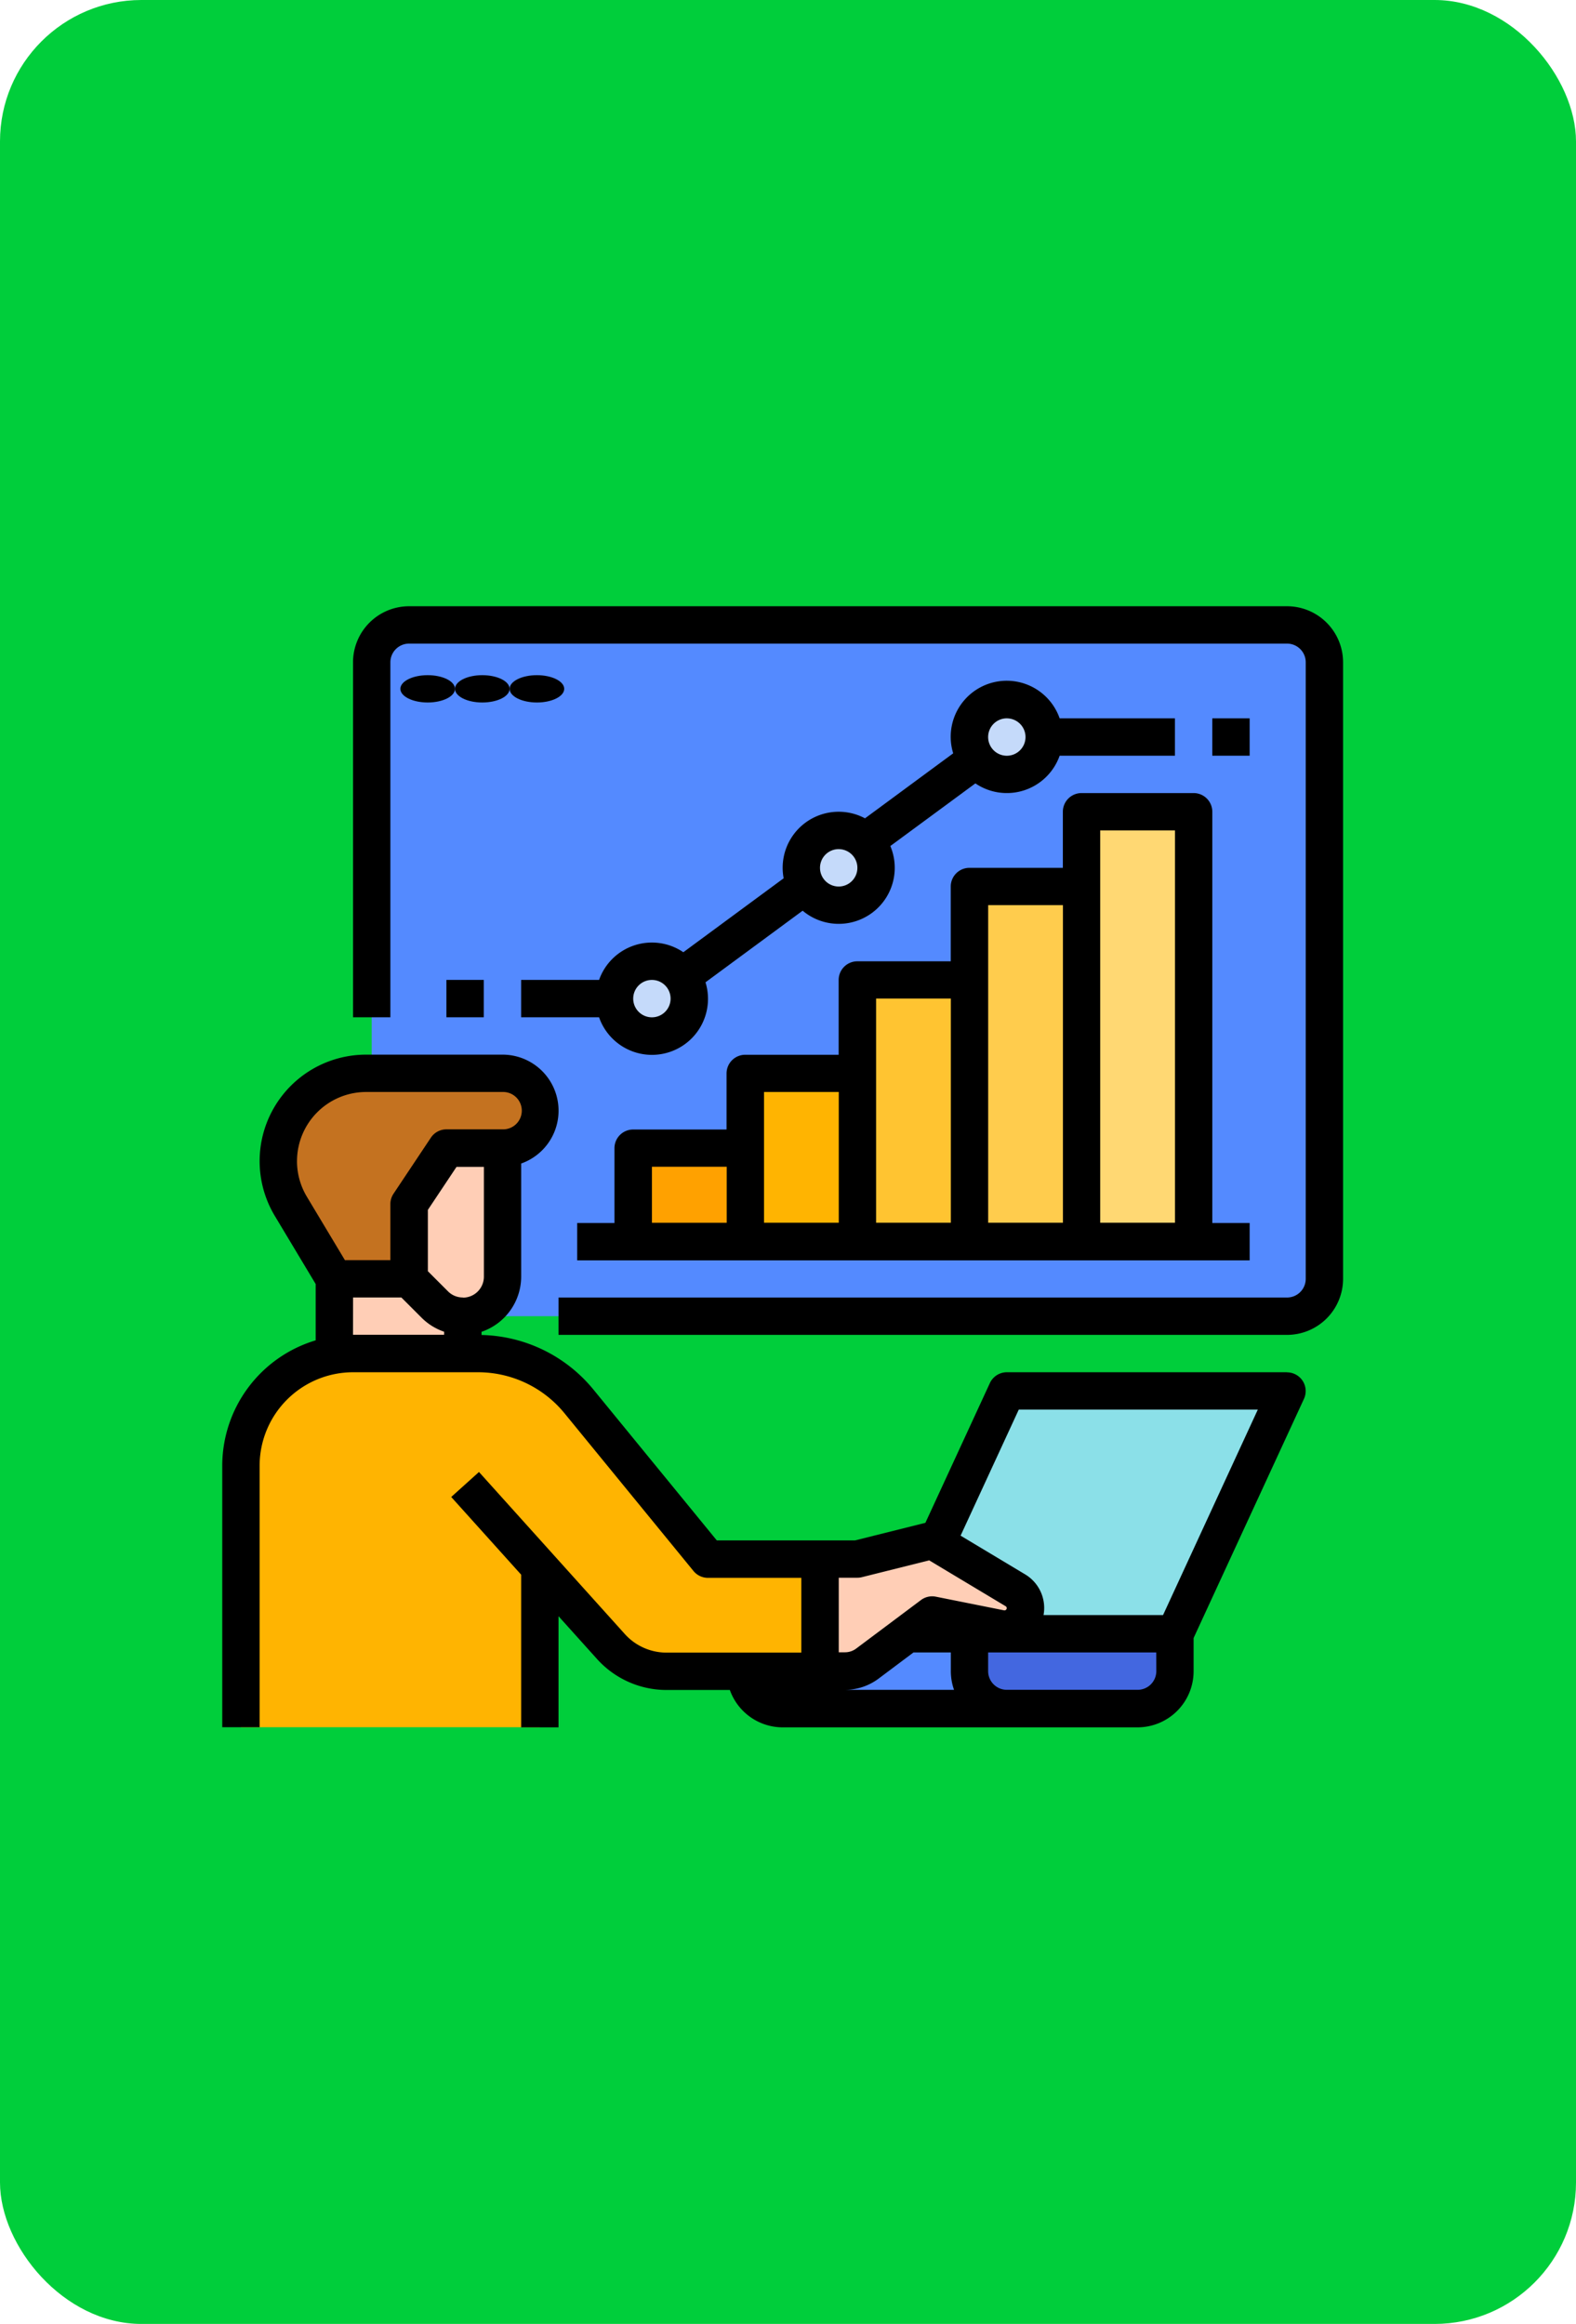 <svg xmlns="http://www.w3.org/2000/svg" width="78" height="115" viewBox="0 0 78 115">
  <g id="Group_1191355" data-name="Group 1191355" transform="translate(-207.051 -1281)">
    <rect id="Rectangle_411221" data-name="Rectangle 411221" width="78" height="115" rx="7" transform="translate(207.051 1281)" fill="#00ce3b"/>
    <g id="Group_1189877" data-name="Group 1189877" transform="translate(202.051 1295)">
      <path id="Path_1273789" data-name="Path 1273789" d="M80,25.849A1.849,1.849,0,0,1,81.849,24H125.3a1.849,1.849,0,0,1,1.849,1.849V56.358a1.849,1.849,0,0,1-1.849,1.849H80Z" transform="translate(-56.604 -7.075)" fill="#548aff"/>
      <path id="Path_1273790" data-name="Path 1273790" d="M317.868,364.019,323.415,352H309.547L304,364.019Z" transform="translate(-254.717 -297.17)" fill="#8be0e8"/>
      <path id="Path_1273791" data-name="Path 1273791" d="M240,456h21.264v1.849a1.849,1.849,0,0,1-1.849,1.849H241.849A1.849,1.849,0,0,1,240,457.849Z" transform="translate(-198.113 -389.151)" fill="#548aff"/>
      <path id="Path_1273792" data-name="Path 1273792" d="M64,280h6.36v8.321H64Z" transform="translate(-42.453 -233.491)" fill="#ffceb6"/>
      <path id="Path_1273793" data-name="Path 1273793" d="M100.623,240v7.284a1.961,1.961,0,0,1-3.348,1.387L96,247.4V240Z" transform="translate(-70.755 -198.113)" fill="#ffceb6"/>
      <path id="Path_1273794" data-name="Path 1273794" d="M42.774,226.17l-2.155-3.591A4.344,4.344,0,0,1,40,220.344h0A4.344,4.344,0,0,1,44.344,216h6.75a1.849,1.849,0,1,1,0,3.7H48.321l-1.849,2.774v3.7Z" transform="translate(-21.226 -176.887)" fill="#c47220"/>
      <path id="Path_1273795" data-name="Path 1273795" d="M52.66,351.717h-7.6a3.7,3.7,0,0,1-2.749-1.224l-3.521-3.912v7.91H24V341.547A5.547,5.547,0,0,1,29.547,336h6.178a6.472,6.472,0,0,1,5.009,2.374l6.379,7.8H52.66Z" transform="translate(-7.075 -283.019)" fill="#ffb401"/>
      <path id="Path_1273796" data-name="Path 1273796" d="M272,422.472v-5.547h1.849l3.7-.925,4.12,2.472a1.035,1.035,0,0,1-.736,1.9l-3.384-.677-3.205,2.4a1.849,1.849,0,0,1-1.109.37Z" transform="translate(-226.415 -353.774)" fill="#ffceb6"/>
      <path id="Path_1273797" data-name="Path 1273797" d="M344.321,459.7h-6.472A1.849,1.849,0,0,1,336,457.849V456h10.17v1.849A1.849,1.849,0,0,1,344.321,459.7Z" transform="translate(-283.019 -389.151)" fill="#4367e0"/>
      <path id="Path_1273798" data-name="Path 1273798" d="M192,248h5.547v4.623H192Z" transform="translate(-155.66 -205.189)" fill="#ffa100"/>
      <path id="Path_1273799" data-name="Path 1273799" d="M240,216h5.547v8.321H240Z" transform="translate(-198.113 -176.887)" fill="#ffb401"/>
      <path id="Path_1273800" data-name="Path 1273800" d="M288,176h5.547v12.943H288Z" transform="translate(-240.566 -141.509)" fill="#ffc431"/>
      <path id="Path_1273801" data-name="Path 1273801" d="M336,136h5.547v17.566H336Z" transform="translate(-283.019 -106.132)" fill="#ffcc4d"/>
      <path id="Path_1273802" data-name="Path 1273802" d="M384,104h5.547v21.264H384Z" transform="translate(-325.472 -77.83)" fill="#ffd873"/>
      <g id="Group_1189876" data-name="Group 1189876" transform="translate(35.627 20.762)">
        <circle id="Ellipse_12248" data-name="Ellipse 12248" cx="2.027" cy="2.027" r="2.027" transform="translate(0 12.163)" fill="#c5dafa"/>
        <circle id="Ellipse_12249" data-name="Ellipse 12249" cx="1.351" cy="1.351" r="1.351" transform="translate(9.46 6.757)" fill="#c5dafa"/>
        <circle id="Ellipse_12250" data-name="Ellipse 12250" cx="2.027" cy="2.027" r="2.027" transform="translate(17.569 0)" fill="#c5dafa"/>
      </g>
      <path id="Path_1273803" data-name="Path 1273803" d="M68.7,223.717H54.83a.925.925,0,0,0-.839.537L50.8,231.168l-3.48.87H40.476l-6.1-7.457a7.365,7.365,0,0,0-5.543-2.708v-.158a2.89,2.89,0,0,0,1.961-2.733v-5.594A2.773,2.773,0,0,0,29.868,208h-6.75a5.269,5.269,0,0,0-4.518,7.979l2.023,3.371v2.788A6.482,6.482,0,0,0,16,228.34v12.943h1.849V228.34a4.628,4.628,0,0,1,4.623-4.623H28.65a5.527,5.527,0,0,1,4.293,2.035l6.379,7.8a.925.925,0,0,0,.716.339H44.66v3.7H37.987a2.778,2.778,0,0,1-2.062-.918l-7.219-8.021-1.374,1.237,3.461,3.845v7.555h1.849v-5.5l1.909,2.121a4.63,4.63,0,0,0,3.436,1.53h3.135a2.778,2.778,0,0,0,2.615,1.849H61.3a2.777,2.777,0,0,0,2.774-2.774v-1.646l5.462-11.835a.925.925,0,0,0-.839-1.312Zm-40.791-3.7a1.03,1.03,0,0,1-.733-.3l-1-1v-3.035l1.419-2.129h1.354v5.435a1.038,1.038,0,0,1-1.037,1.037Zm-8.209-6.75a3.423,3.423,0,0,1,3.419-3.419h6.75a.925.925,0,1,1,0,1.849H27.094a.924.924,0,0,0-.769.412l-1.849,2.774a.924.924,0,0,0-.155.513v2.774h-2.25l-1.885-3.142a3.42,3.42,0,0,1-.487-1.759Zm2.774,6.75h2.391l1,1a2.873,2.873,0,0,0,1.116.694v.151h-4.51Zm24.038,13.868h.925a.923.923,0,0,0,.224-.028l3.326-.832,3.792,2.275a.111.111,0,0,1-.079.2l-3.384-.677a.925.925,0,0,0-.736.167l-3.205,2.4a.93.93,0,0,1-.555.185h-.308Zm1.972,4.992,1.726-1.294h1.849v.925a2.76,2.76,0,0,0,.159.925h-5.4A2.792,2.792,0,0,0,48.482,238.879Zm13.745-.37a.926.926,0,0,1-.925.925H54.83a.926.926,0,0,1-.925-.925v-.925h8.321Zm.333-2.774H56.647a1.937,1.937,0,0,0-.919-2.019l-3.186-1.911,2.88-6.239H67.253Z" transform="translate(0 -169.811)"/>
      <path id="Path_1273804" data-name="Path 1273804" d="M118.226,16H74.774A2.777,2.777,0,0,0,72,18.774V36.34h1.849V18.774a.926.926,0,0,1,.925-.925h43.453a.926.926,0,0,1,.925.925V49.283a.926.926,0,0,1-.925.925H82.17v1.849h36.057A2.777,2.777,0,0,0,121,49.283V18.774A2.777,2.777,0,0,0,118.226,16Z" transform="translate(-49.528)"/>
      <ellipse id="Ellipse_12251" data-name="Ellipse 12251" cx="1.351" cy="0.676" rx="1.351" ry="0.676" transform="translate(24.816 19.411)"/>
      <ellipse id="Ellipse_12252" data-name="Ellipse 12252" cx="1.351" cy="0.676" rx="1.351" ry="0.676" transform="translate(27.519 19.411)"/>
      <ellipse id="Ellipse_12253" data-name="Ellipse 12253" cx="1.351" cy="0.676" rx="1.351" ry="0.676" transform="translate(30.222 19.411)"/>
      <path id="Path_1273805" data-name="Path 1273805" d="M198.509,96h-5.547a.925.925,0,0,0-.925.925V99.7h-4.623a.925.925,0,0,0-.925.925v3.7h-4.623a.925.925,0,0,0-.925.925v3.7h-4.623a.925.925,0,0,0-.925.925v2.774h-4.623a.925.925,0,0,0-.925.925v3.7H168v1.849h33.283v-1.849h-1.849V96.925A.925.925,0,0,0,198.509,96ZM171.7,114.491h3.7v2.774h-3.7Zm5.547-3.7h3.7v6.472h-3.7Zm5.547-4.623h3.7v11.094h-3.7Zm5.547-4.623h3.7v15.717h-3.7Zm9.245,15.717h-3.7V97.849h3.7Z" transform="translate(-134.434 -70.755)"/>
      <path id="Path_1273806" data-name="Path 1273806" d="M144,64.636h3.857a2.773,2.773,0,0,0,5.268-1.731l4.808-3.543a2.773,2.773,0,0,0,4.34-3.2l4.209-3.1a2.771,2.771,0,0,0,4.17-1.37h5.706V49.843h-5.706a2.773,2.773,0,0,0-5.268,1.731l-4.365,3.217a2.772,2.772,0,0,0-4.026,2.967l-4.965,3.659a2.771,2.771,0,0,0-4.17,1.37H144Zm24.038-14.792a.925.925,0,1,1-.925.925A.925.925,0,0,1,168.038,49.843Zm-8.321,6.472a.925.925,0,1,1-.925.925A.925.925,0,0,1,159.717,56.315Zm-9.245,6.472a.925.925,0,1,1-.925.925.925.925,0,0,1,.925-.925Z" transform="translate(-113.208 -28.296)"/>
      <path id="Path_1273807" data-name="Path 1273807" d="M440,64h1.849v1.849H440Z" transform="translate(-375 -42.453)"/>
      <path id="Path_1273808" data-name="Path 1273808" d="M112,176h1.849v1.849H112Z" transform="translate(-84.906 -141.509)"/>
    </g>
  </g>
</svg>
